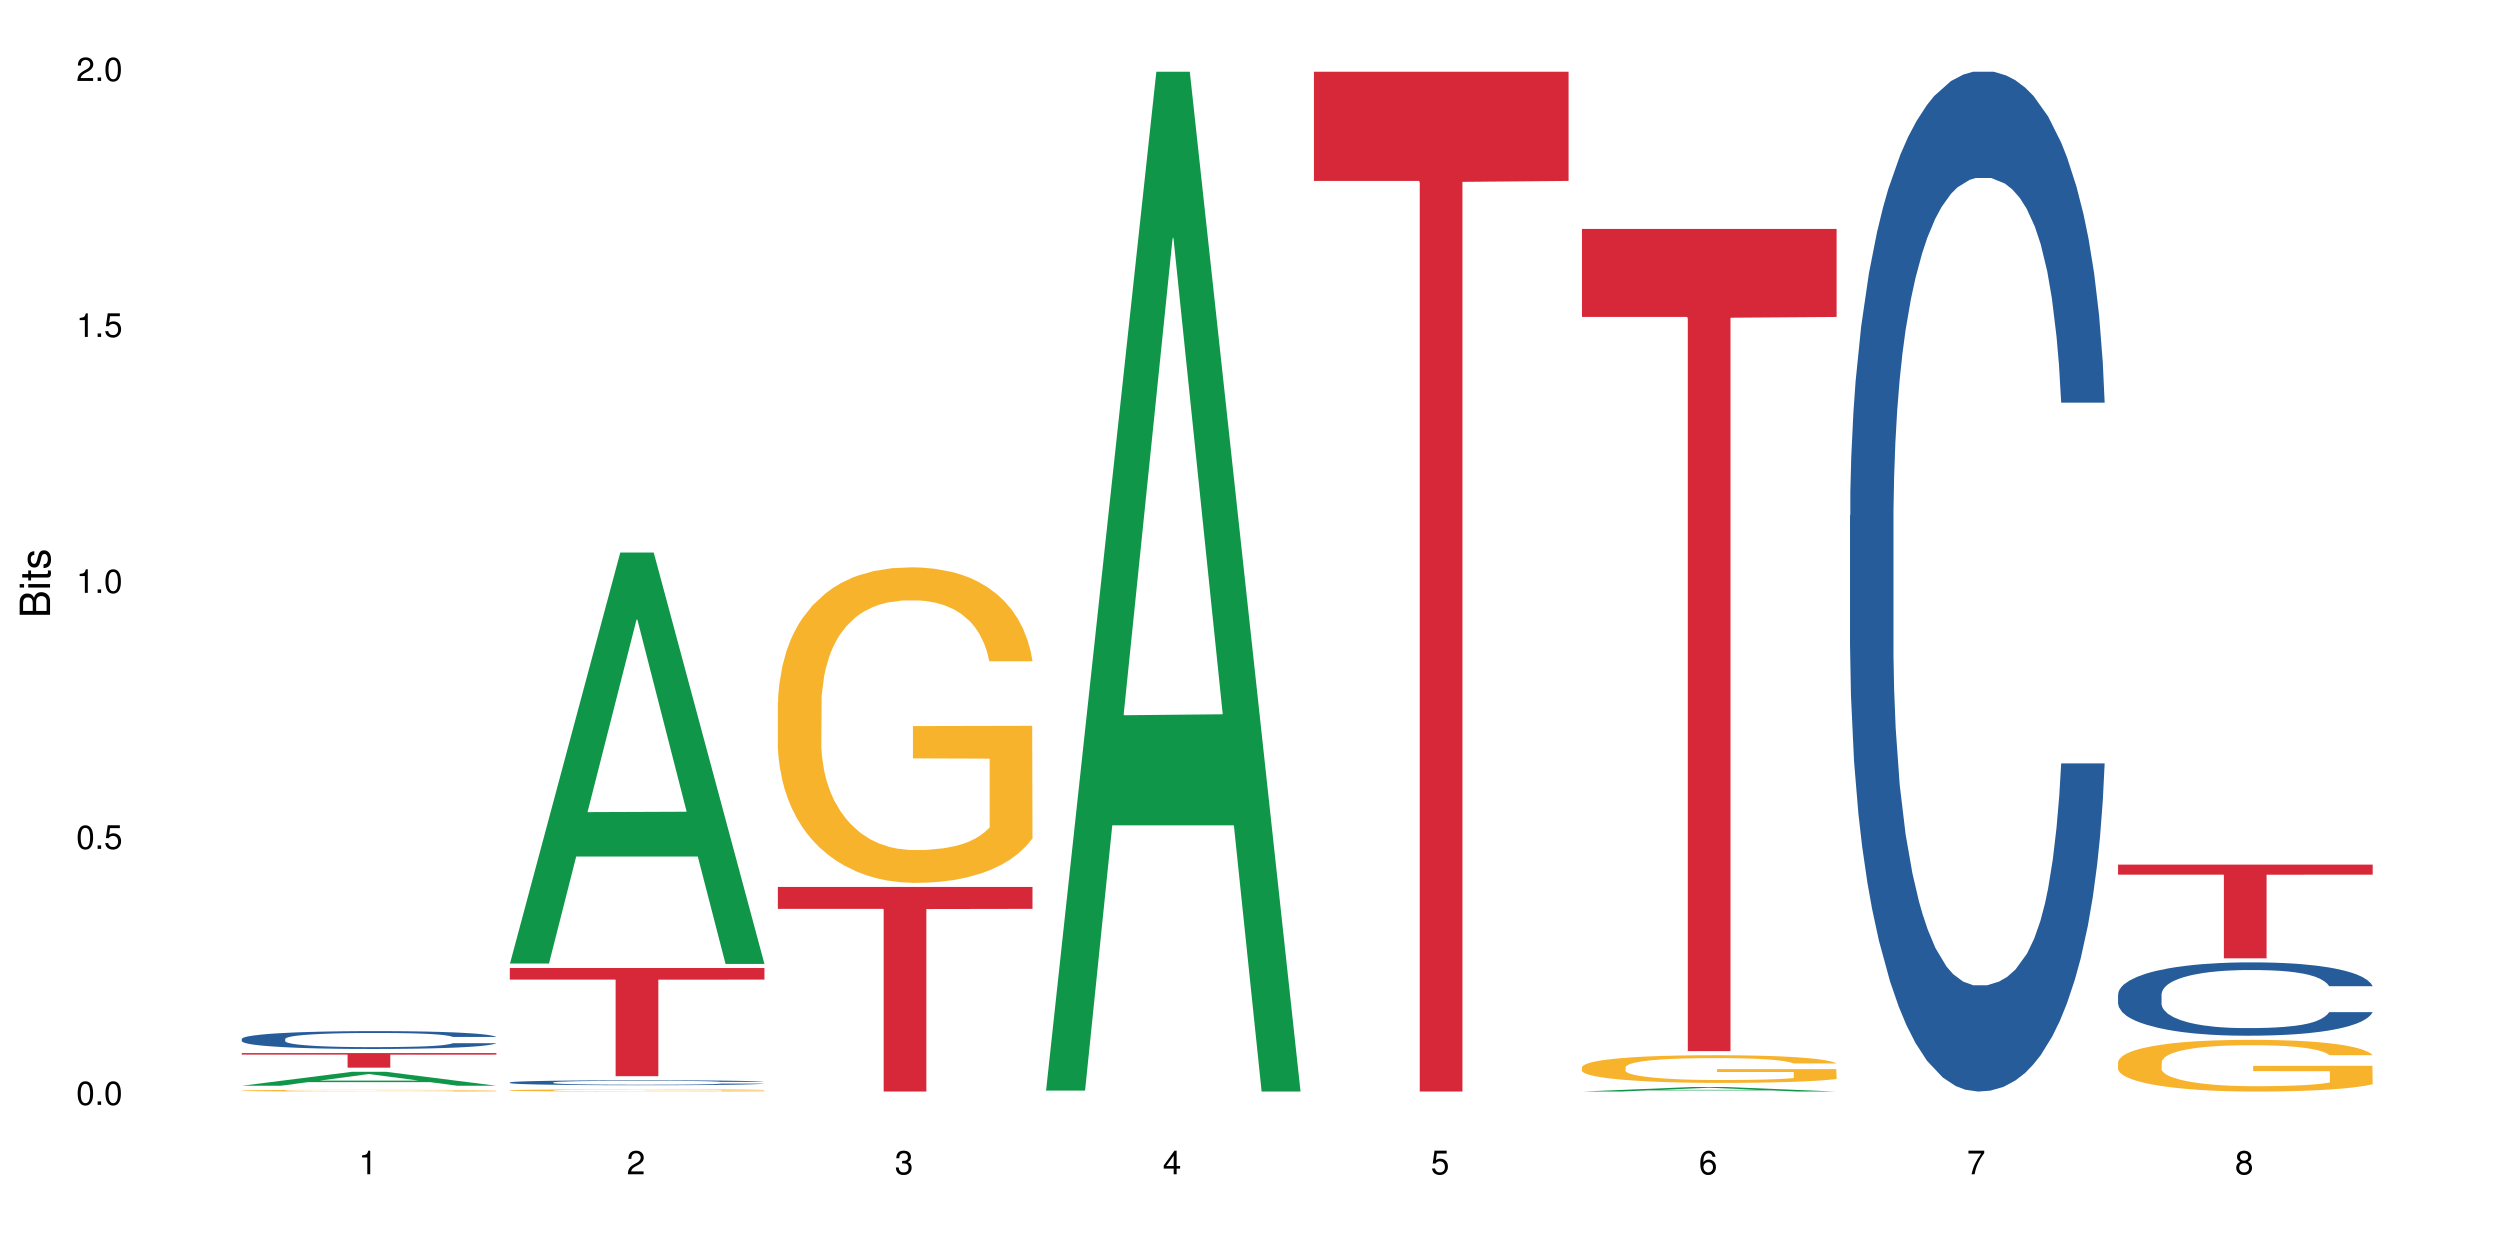 <?xml version="1.0" encoding="UTF-8"?>
<svg xmlns="http://www.w3.org/2000/svg" xmlns:xlink="http://www.w3.org/1999/xlink" width="720pt" height="360pt" viewBox="0 0 720 360" version="1.1">
<defs>
<g>
<symbol overflow="visible" id="glyph0-0">
<path style="stroke:none;" d=""/>
</symbol>
<symbol overflow="visible" id="glyph0-1">
<path style="stroke:none;" d="M 2.641 -6.797 C 2 -6.797 1.422 -6.531 1.078 -6.047 C 0.641 -5.453 0.406 -4.547 0.406 -3.297 C 0.406 -1 1.188 0.219 2.641 0.219 C 4.078 0.219 4.859 -1 4.859 -3.234 C 4.859 -4.562 4.656 -5.438 4.203 -6.047 C 3.844 -6.531 3.281 -6.797 2.641 -6.797 Z M 2.641 -6.047 C 3.547 -6.047 4 -5.125 4 -3.312 C 4 -1.375 3.562 -0.484 2.625 -0.484 C 1.734 -0.484 1.281 -1.422 1.281 -3.281 C 1.281 -5.141 1.734 -6.047 2.641 -6.047 Z M 2.641 -6.047 "/>
</symbol>
<symbol overflow="visible" id="glyph0-2">
<path style="stroke:none;" d="M 1.828 -1 L 0.828 -1 L 0.828 0 L 1.828 0 Z M 1.828 -1 "/>
</symbol>
<symbol overflow="visible" id="glyph0-3">
<path style="stroke:none;" d="M 4.562 -6.797 L 1.062 -6.797 L 0.547 -3.094 L 1.328 -3.094 C 1.719 -3.562 2.047 -3.734 2.578 -3.734 C 3.484 -3.734 4.062 -3.109 4.062 -2.094 C 4.062 -1.125 3.484 -0.531 2.578 -0.531 C 1.828 -0.531 1.375 -0.906 1.188 -1.672 L 0.328 -1.672 C 0.453 -1.109 0.547 -0.844 0.75 -0.594 C 1.125 -0.078 1.828 0.219 2.594 0.219 C 3.969 0.219 4.922 -0.781 4.922 -2.219 C 4.922 -3.562 4.031 -4.484 2.719 -4.484 C 2.25 -4.484 1.859 -4.359 1.469 -4.062 L 1.734 -5.969 L 4.562 -5.969 Z M 4.562 -6.797 "/>
</symbol>
<symbol overflow="visible" id="glyph0-4">
<path style="stroke:none;" d="M 2.484 -4.844 L 2.484 0 L 3.328 0 L 3.328 -6.797 L 2.766 -6.797 C 2.469 -5.75 2.281 -5.609 0.984 -5.453 L 0.984 -4.844 Z M 2.484 -4.844 "/>
</symbol>
<symbol overflow="visible" id="glyph0-5">
<path style="stroke:none;" d="M 4.859 -0.828 L 1.281 -0.828 C 1.359 -1.391 1.672 -1.75 2.5 -2.234 L 3.469 -2.75 C 4.406 -3.266 4.906 -3.969 4.906 -4.812 C 4.906 -5.375 4.672 -5.906 4.266 -6.266 C 3.859 -6.625 3.375 -6.797 2.719 -6.797 C 1.859 -6.797 1.219 -6.5 0.844 -5.922 C 0.609 -5.562 0.5 -5.125 0.484 -4.438 L 1.328 -4.438 C 1.359 -4.906 1.406 -5.188 1.531 -5.406 C 1.75 -5.812 2.188 -6.062 2.703 -6.062 C 3.469 -6.062 4.031 -5.516 4.031 -4.781 C 4.031 -4.25 3.719 -3.797 3.125 -3.438 L 2.234 -2.938 C 0.812 -2.141 0.406 -1.5 0.328 0 L 4.859 0 Z M 4.859 -0.828 "/>
</symbol>
<symbol overflow="visible" id="glyph0-6">
<path style="stroke:none;" d="M 2.125 -3.125 L 2.578 -3.125 C 3.516 -3.125 3.984 -2.703 3.984 -1.891 C 3.984 -1.031 3.469 -0.531 2.578 -0.531 C 1.656 -0.531 1.203 -0.984 1.156 -1.969 L 0.312 -1.969 C 0.344 -1.422 0.438 -1.078 0.609 -0.766 C 0.953 -0.109 1.625 0.219 2.547 0.219 C 3.953 0.219 4.859 -0.609 4.859 -1.906 C 4.859 -2.766 4.516 -3.25 3.703 -3.516 C 4.344 -3.766 4.656 -4.25 4.656 -4.938 C 4.656 -6.109 3.875 -6.797 2.578 -6.797 C 1.203 -6.797 0.484 -6.047 0.453 -4.609 L 1.297 -4.609 C 1.312 -5.016 1.344 -5.25 1.453 -5.453 C 1.641 -5.828 2.062 -6.062 2.594 -6.062 C 3.344 -6.062 3.797 -5.625 3.797 -4.906 C 3.797 -4.422 3.609 -4.141 3.25 -3.984 C 3.016 -3.891 2.719 -3.844 2.125 -3.844 Z M 2.125 -3.125 "/>
</symbol>
<symbol overflow="visible" id="glyph0-7">
<path style="stroke:none;" d="M 3.141 -1.625 L 3.141 0 L 3.984 0 L 3.984 -1.625 L 4.984 -1.625 L 4.984 -2.391 L 3.984 -2.391 L 3.984 -6.797 L 3.359 -6.797 L 0.266 -2.516 L 0.266 -1.625 Z M 3.141 -2.391 L 1 -2.391 L 3.141 -5.359 Z M 3.141 -2.391 "/>
</symbol>
<symbol overflow="visible" id="glyph0-8">
<path style="stroke:none;" d="M 4.781 -5.031 C 4.609 -6.141 3.891 -6.797 2.844 -6.797 C 2.094 -6.797 1.422 -6.438 1.031 -5.828 C 0.609 -5.172 0.406 -4.344 0.406 -3.094 C 0.406 -1.953 0.578 -1.234 0.984 -0.625 C 1.359 -0.078 1.953 0.219 2.703 0.219 C 3.984 0.219 4.922 -0.734 4.922 -2.078 C 4.922 -3.344 4.062 -4.234 2.844 -4.234 C 2.172 -4.234 1.641 -3.969 1.281 -3.469 C 1.281 -5.125 1.828 -6.047 2.797 -6.047 C 3.391 -6.047 3.797 -5.672 3.938 -5.031 Z M 2.734 -3.484 C 3.547 -3.484 4.062 -2.922 4.062 -2 C 4.062 -1.156 3.484 -0.531 2.703 -0.531 C 1.922 -0.531 1.328 -1.188 1.328 -2.047 C 1.328 -2.891 1.906 -3.484 2.734 -3.484 Z M 2.734 -3.484 "/>
</symbol>
<symbol overflow="visible" id="glyph0-9">
<path style="stroke:none;" d="M 4.984 -6.797 L 0.438 -6.797 L 0.438 -5.969 L 4.109 -5.969 C 2.5 -3.656 1.828 -2.234 1.328 0 L 2.219 0 C 2.594 -2.172 3.453 -4.047 4.984 -6.094 Z M 4.984 -6.797 "/>
</symbol>
<symbol overflow="visible" id="glyph0-10">
<path style="stroke:none;" d="M 3.75 -3.578 C 4.453 -4 4.688 -4.344 4.688 -4.984 C 4.688 -6.047 3.844 -6.797 2.641 -6.797 C 1.438 -6.797 0.594 -6.047 0.594 -4.984 C 0.594 -4.359 0.828 -4.016 1.516 -3.578 C 0.734 -3.203 0.359 -2.641 0.359 -1.891 C 0.359 -0.641 1.297 0.219 2.641 0.219 C 3.984 0.219 4.922 -0.641 4.922 -1.875 C 4.922 -2.641 4.531 -3.203 3.75 -3.578 Z M 2.641 -6.047 C 3.359 -6.047 3.812 -5.625 3.812 -4.969 C 3.812 -4.344 3.344 -3.922 2.641 -3.922 C 1.922 -3.922 1.453 -4.344 1.453 -4.984 C 1.453 -5.625 1.922 -6.047 2.641 -6.047 Z M 2.641 -3.203 C 3.484 -3.203 4.062 -2.672 4.062 -1.875 C 4.062 -1.062 3.484 -0.531 2.625 -0.531 C 1.797 -0.531 1.219 -1.078 1.219 -1.875 C 1.219 -2.672 1.797 -3.203 2.641 -3.203 Z M 2.641 -3.203 "/>
</symbol>
<symbol overflow="visible" id="glyph1-0">
<path style="stroke:none;" d=""/>
</symbol>
<symbol overflow="visible" id="glyph1-1">
<path style="stroke:none;" d="M 0 -0.953 L 0 -4.891 C 0 -5.719 -0.234 -6.344 -0.734 -6.797 C -1.188 -7.234 -1.812 -7.469 -2.5 -7.469 C -3.547 -7.469 -4.188 -7 -4.625 -5.875 C -4.984 -6.672 -5.641 -7.094 -6.531 -7.094 C -7.156 -7.094 -7.734 -6.859 -8.141 -6.391 C -8.562 -5.938 -8.75 -5.344 -8.75 -4.5 L -8.75 -0.953 Z M -4.984 -2.062 L -7.766 -2.062 L -7.766 -4.219 C -7.766 -4.844 -7.688 -5.203 -7.453 -5.5 C -7.219 -5.812 -6.859 -5.969 -6.375 -5.969 C -5.906 -5.969 -5.531 -5.812 -5.297 -5.5 C -5.062 -5.203 -4.984 -4.844 -4.984 -4.219 Z M -0.984 -2.062 L -4 -2.062 L -4 -4.781 C -4 -5.328 -3.859 -5.688 -3.578 -5.953 C -3.297 -6.219 -2.922 -6.359 -2.484 -6.359 C -2.062 -6.359 -1.688 -6.219 -1.406 -5.953 C -1.109 -5.688 -0.984 -5.328 -0.984 -4.781 Z M -0.984 -2.062 "/>
</symbol>
<symbol overflow="visible" id="glyph1-2">
<path style="stroke:none;" d="M -6.281 -1.797 L -6.281 -0.797 L 0 -0.797 L 0 -1.797 Z M -8.75 -1.797 L -8.75 -0.797 L -7.484 -0.797 L -7.484 -1.797 Z M -8.75 -1.797 "/>
</symbol>
<symbol overflow="visible" id="glyph1-3">
<path style="stroke:none;" d="M -6.281 -3.047 L -6.281 -2.016 L -8.016 -2.016 L -8.016 -1.016 L -6.281 -1.016 L -6.281 -0.172 L -5.469 -0.172 L -5.469 -1.016 L -0.719 -1.016 C -0.078 -1.016 0.281 -1.453 0.281 -2.234 C 0.281 -2.469 0.25 -2.719 0.188 -3.047 L -0.641 -3.047 C -0.609 -2.922 -0.594 -2.766 -0.594 -2.562 C -0.594 -2.141 -0.719 -2.016 -1.156 -2.016 L -5.469 -2.016 L -5.469 -3.047 Z M -6.281 -3.047 "/>
</symbol>
<symbol overflow="visible" id="glyph1-4">
<path style="stroke:none;" d="M -4.531 -5.25 C -5.766 -5.25 -6.469 -4.422 -6.469 -2.969 C -6.469 -1.516 -5.719 -0.562 -4.547 -0.562 C -3.562 -0.562 -3.094 -1.062 -2.734 -2.562 L -2.516 -3.484 C -2.344 -4.188 -2.094 -4.469 -1.625 -4.469 C -1.047 -4.469 -0.641 -3.875 -0.641 -3 C -0.641 -2.453 -0.797 -2 -1.062 -1.75 C -1.25 -1.594 -1.422 -1.531 -1.875 -1.469 L -1.875 -0.406 C -0.422 -0.453 0.281 -1.266 0.281 -2.922 C 0.281 -4.5 -0.5 -5.516 -1.719 -5.516 C -2.656 -5.516 -3.172 -4.984 -3.469 -3.734 L -3.703 -2.766 C -3.891 -1.953 -4.156 -1.609 -4.594 -1.609 C -5.172 -1.609 -5.547 -2.125 -5.547 -2.938 C -5.547 -3.75 -5.203 -4.172 -4.531 -4.203 Z M -4.531 -5.25 "/>
</symbol>
</g>
</defs>
<g id="surface127337">
<rect x="0" y="0" width="720" height="360" style="fill:rgb(100%,100%,100%);fill-opacity:1;stroke:none;"/>
<path style=" stroke:none;fill-rule:nonzero;fill:rgb(6.275%,58.824%,28.235%);fill-opacity:1;" d="M 69.629 312.695 L 69.707 312.691 L 101.441 308.672 L 111.078 308.672 L 142.965 312.699 L 131.762 312.699 L 123.77 311.648 L 88.746 311.648 L 80.91 312.695 L 69.629 312.695 L 92.117 311.215 L 120.559 311.211 L 106.375 309.332 L 106.219 309.328 L 106.062 309.34 L 92.039 311.211 L 92.117 311.215 Z M 69.629 312.695 "/>
<path style=" stroke:none;fill-rule:nonzero;fill:rgb(14.51%,36.078%,60%);fill-opacity:1;" d="M 69.629 299.203 L 69.719 299.195 L 69.719 299.082 L 69.988 298.906 L 70.613 298.68 L 71.238 298.523 L 72.848 298.246 L 75.086 297.98 L 77.41 297.773 L 79.109 297.652 L 80.629 297.559 L 84.117 297.383 L 86.355 297.293 L 88.77 297.215 L 91.719 297.133 L 93.867 297.086 L 98.695 297.012 L 102.273 296.98 L 105.047 296.965 L 111.039 296.965 L 114.613 296.984 L 117.207 297.008 L 120.07 297.047 L 122.484 297.086 L 126.688 297.191 L 130.445 297.32 L 132.145 297.398 L 134.828 297.543 L 136.883 297.684 L 138.316 297.805 L 139.926 297.98 L 141.355 298.191 L 142.43 298.43 L 142.965 298.633 L 130.445 298.633 L 129.82 298.445 L 129.102 298.301 L 127.762 298.105 L 126.422 297.969 L 124.543 297.836 L 122.844 297.746 L 120.516 297.656 L 118.461 297.598 L 116.312 297.559 L 114.258 297.527 L 110.32 297.5 L 105.762 297.5 L 104.062 297.512 L 100.574 297.547 L 98.695 297.582 L 96.012 297.645 L 94.133 297.707 L 91.898 297.801 L 90.379 297.883 L 88.5 298.004 L 87.16 298.113 L 85.637 298.266 L 84.742 298.383 L 83.938 298.516 L 83.223 298.672 L 82.688 298.836 L 82.328 299.008 L 82.148 299.18 L 82.148 299.906 L 82.328 300.074 L 82.777 300.273 L 83.938 300.559 L 85.637 300.809 L 87.605 301.004 L 89.484 301.145 L 90.559 301.211 L 91.988 301.289 L 94.223 301.383 L 97.445 301.477 L 99.32 301.512 L 102.184 301.551 L 105.137 301.57 L 109.07 301.57 L 112.559 301.551 L 114.883 301.527 L 117.297 301.488 L 120.605 301.41 L 122.664 301.336 L 124.453 301.246 L 125.793 301.156 L 126.688 301.082 L 128.031 300.934 L 129.102 300.773 L 129.906 300.609 L 130.445 300.449 L 142.965 300.449 L 142.43 300.641 L 141.625 300.82 L 140.82 300.957 L 139.566 301.121 L 138.137 301.27 L 136.078 301.434 L 134.379 301.539 L 132.145 301.66 L 130.086 301.746 L 127.852 301.828 L 124.543 301.922 L 122.395 301.969 L 120.07 302.012 L 117.297 302.047 L 113.809 302.082 L 110.055 302.102 L 106.566 302.105 L 102.809 302.094 L 100.035 302.078 L 96.371 302.035 L 91.809 301.949 L 88.5 301.859 L 85.906 301.77 L 83.672 301.676 L 81.168 301.551 L 77.945 301.344 L 75.98 301.184 L 74.637 301.051 L 73.117 300.867 L 72.043 300.703 L 70.793 300.441 L 69.898 300.109 L 69.629 299.852 Z M 69.629 299.203 "/>
<path style=" stroke:none;fill-rule:nonzero;fill:rgb(96.863%,70.196%,16.863%);fill-opacity:1;" d="M 69.629 314.09 L 69.719 314.09 L 69.719 314.078 L 70.078 314.059 L 70.973 314.031 L 72.133 314.008 L 73.387 313.988 L 74.191 313.98 L 75.531 313.969 L 76.695 313.957 L 79.645 313.938 L 83.402 313.918 L 85.461 313.91 L 87.785 313.902 L 91.094 313.895 L 92.613 313.891 L 97.266 313.883 L 102.543 313.879 L 114.703 313.879 L 119.711 313.883 L 122.574 313.891 L 124.809 313.895 L 127.137 313.898 L 129.996 313.91 L 132.68 313.918 L 134.828 313.93 L 136.973 313.945 L 138.762 313.957 L 140.281 313.973 L 141.625 313.992 L 142.43 314.008 L 142.965 314.023 L 130.535 314.023 L 129.82 314.008 L 129.016 313.996 L 127.672 313.98 L 126.332 313.973 L 124.988 313.961 L 122.484 313.949 L 120.34 313.941 L 117.656 313.938 L 115.062 313.934 L 112.109 313.93 L 105.582 313.93 L 101.289 313.934 L 98.785 313.938 L 96.996 313.941 L 94.492 313.945 L 92.973 313.953 L 89.395 313.969 L 87.605 313.98 L 86.621 313.992 L 85.371 314.004 L 84.477 314.016 L 83.492 314.035 L 82.953 314.047 L 82.238 314.078 L 82.148 314.16 L 82.418 314.176 L 82.953 314.195 L 83.672 314.211 L 84.742 314.227 L 85.816 314.242 L 87.695 314.258 L 89.305 314.27 L 90.559 314.277 L 92.973 314.289 L 93.957 314.293 L 96.281 314.301 L 98.695 314.309 L 101.648 314.312 L 103.883 314.316 L 107.461 314.32 L 112.02 314.32 L 117.387 314.316 L 120.785 314.312 L 123.109 314.309 L 124.633 314.305 L 126.508 314.301 L 127.852 314.297 L 129.102 314.293 L 130.625 314.285 L 130.625 314.176 L 108.535 314.176 L 108.535 314.125 L 142.875 314.125 L 142.965 314.301 L 141.086 314.312 L 138.762 314.324 L 136.527 314.336 L 134.199 314.344 L 130.891 314.352 L 128.207 314.355 L 124.094 314.363 L 120.34 314.367 L 116.402 314.367 L 112.914 314.371 L 105.137 314.371 L 101.199 314.367 L 98.07 314.363 L 95.207 314.359 L 92.344 314.352 L 88.77 314.344 L 86.441 314.336 L 84.027 314.328 L 81.613 314.316 L 79.469 314.305 L 78.035 314.293 L 76.605 314.281 L 75.086 314.27 L 73.652 314.254 L 72.582 314.238 L 71.598 314.223 L 70.883 314.211 L 70.164 314.188 L 69.809 314.172 L 69.629 314.16 Z M 69.629 314.09 "/>
<path style=" stroke:none;fill-rule:nonzero;fill:rgb(83.922%,15.686%,22.353%);fill-opacity:1;" d="M 69.629 303.285 L 142.965 303.285 L 142.965 303.734 L 112.402 303.738 L 112.402 307.496 L 100.105 307.496 L 100.105 303.742 L 99.926 303.734 L 69.629 303.734 Z M 69.629 303.285 "/>
<path style=" stroke:none;fill-rule:nonzero;fill:rgb(6.275%,58.824%,28.235%);fill-opacity:1;" d="M 146.824 277.5 L 146.902 277.391 L 178.637 159.129 L 188.273 159.129 L 220.16 277.613 L 208.957 277.613 L 200.965 246.684 L 165.941 246.684 L 158.109 277.5 L 146.824 277.5 L 169.312 233.891 L 197.754 233.777 L 183.57 178.484 L 183.414 178.375 L 183.258 178.707 L 169.234 233.777 L 169.312 233.891 Z M 146.824 277.5 "/>
<path style=" stroke:none;fill-rule:nonzero;fill:rgb(14.51%,36.078%,60%);fill-opacity:1;" d="M 146.824 311.738 L 146.914 311.738 L 146.914 311.707 L 147.184 311.656 L 147.809 311.594 L 148.434 311.551 L 150.043 311.473 L 152.281 311.398 L 154.605 311.344 L 156.305 311.309 L 157.824 311.281 L 161.312 311.234 L 163.551 311.211 L 165.965 311.188 L 168.914 311.164 L 171.062 311.152 L 175.891 311.133 L 179.469 311.121 L 182.242 311.117 L 188.234 311.117 L 191.812 311.125 L 194.406 311.129 L 197.266 311.141 L 199.68 311.152 L 203.883 311.18 L 207.641 311.219 L 209.34 311.238 L 212.023 311.277 L 214.078 311.316 L 215.512 311.352 L 217.121 311.398 L 218.551 311.457 L 219.625 311.523 L 220.16 311.582 L 207.641 311.582 L 207.016 311.527 L 206.301 311.488 L 204.957 311.434 L 203.617 311.398 L 201.738 311.359 L 200.039 311.336 L 197.715 311.309 L 195.656 311.293 L 193.512 311.281 L 191.453 311.273 L 187.52 311.266 L 182.957 311.266 L 181.258 311.27 L 177.77 311.281 L 175.891 311.289 L 173.207 311.309 L 171.332 311.324 L 169.094 311.352 L 167.574 311.371 L 165.695 311.406 L 164.355 311.438 L 162.836 311.48 L 161.941 311.512 L 161.137 311.547 L 160.418 311.594 L 159.883 311.637 L 159.523 311.688 L 159.348 311.734 L 159.348 311.934 L 159.523 311.98 L 159.973 312.035 L 161.137 312.117 L 162.836 312.188 L 164.801 312.242 L 166.68 312.281 L 167.754 312.297 L 169.184 312.32 L 171.418 312.344 L 174.641 312.371 L 176.516 312.383 L 179.379 312.391 L 182.332 312.398 L 186.266 312.398 L 189.754 312.391 L 192.078 312.387 L 194.492 312.375 L 197.805 312.352 L 199.859 312.332 L 201.648 312.309 L 202.988 312.281 L 203.883 312.262 L 205.227 312.223 L 206.301 312.176 L 207.105 312.129 L 207.641 312.086 L 220.16 312.086 L 219.625 312.137 L 218.82 312.191 L 218.016 312.227 L 216.762 312.273 L 215.332 312.312 L 213.273 312.359 L 211.574 312.391 L 209.34 312.422 L 207.281 312.445 L 205.047 312.469 L 201.738 312.496 L 199.59 312.508 L 197.266 312.52 L 194.492 312.531 L 191.004 312.539 L 187.25 312.543 L 183.762 312.547 L 180.004 312.543 L 177.234 312.539 L 173.566 312.527 L 169.004 312.504 L 165.695 312.477 L 163.102 312.453 L 160.867 312.426 L 158.363 312.391 L 155.145 312.336 L 153.176 312.289 L 151.832 312.254 L 150.312 312.203 L 149.238 312.156 L 147.988 312.082 L 147.094 311.992 L 146.824 311.918 Z M 146.824 311.738 "/>
<path style=" stroke:none;fill-rule:nonzero;fill:rgb(96.863%,70.196%,16.863%);fill-opacity:1;" d="M 146.824 314 L 146.914 314 L 146.914 313.988 L 147.273 313.961 L 148.168 313.926 L 149.328 313.895 L 150.582 313.871 L 151.387 313.859 L 152.727 313.844 L 153.891 313.828 L 156.844 313.805 L 160.598 313.777 L 162.656 313.77 L 164.98 313.758 L 168.289 313.746 L 169.809 313.742 L 174.461 313.734 L 179.738 313.727 L 191.898 313.727 L 196.91 313.734 L 199.77 313.742 L 202.008 313.746 L 204.332 313.754 L 207.195 313.766 L 209.875 313.781 L 212.023 313.793 L 214.168 313.812 L 215.957 313.832 L 217.477 313.852 L 218.82 313.875 L 219.625 313.898 L 220.16 313.918 L 207.73 313.918 L 207.016 313.898 L 206.211 313.883 L 204.867 313.863 L 203.527 313.848 L 202.184 313.836 L 199.68 313.82 L 197.535 313.812 L 194.852 313.805 L 192.258 313.797 L 189.305 313.793 L 182.777 313.793 L 178.484 313.797 L 175.98 313.801 L 174.191 313.805 L 171.688 313.816 L 170.168 313.824 L 169.273 313.828 L 166.59 313.844 L 164.801 313.863 L 163.816 313.875 L 162.566 313.891 L 161.672 313.906 L 160.688 313.93 L 160.152 313.949 L 159.434 313.988 L 159.348 314.094 L 159.613 314.117 L 160.152 314.141 L 160.867 314.16 L 161.941 314.184 L 163.012 314.203 L 164.891 314.223 L 166.5 314.238 L 167.754 314.25 L 170.168 314.266 L 171.152 314.27 L 173.477 314.281 L 175.891 314.289 L 178.844 314.297 L 181.078 314.301 L 184.656 314.305 L 189.219 314.305 L 194.582 314.301 L 197.98 314.297 L 200.309 314.289 L 201.828 314.285 L 203.707 314.281 L 205.047 314.273 L 206.301 314.266 L 207.82 314.258 L 207.82 314.117 L 185.73 314.117 L 185.73 314.051 L 220.07 314.051 L 220.16 314.281 L 218.285 314.297 L 215.957 314.312 L 213.723 314.324 L 211.398 314.332 L 208.086 314.344 L 205.406 314.352 L 201.289 314.359 L 197.535 314.363 L 193.598 314.367 L 190.113 314.371 L 182.332 314.371 L 178.395 314.367 L 175.266 314.359 L 172.402 314.355 L 169.543 314.348 L 165.965 314.336 L 163.641 314.324 L 161.223 314.312 L 158.809 314.297 L 156.664 314.281 L 155.23 314.27 L 153.801 314.254 L 152.281 314.238 L 150.852 314.219 L 149.777 314.199 L 148.793 314.18 L 148.078 314.16 L 147.363 314.133 L 147.004 314.113 L 146.824 314.094 Z M 146.824 314 "/>
<path style=" stroke:none;fill-rule:nonzero;fill:rgb(83.922%,15.686%,22.353%);fill-opacity:1;" d="M 146.824 278.789 L 220.16 278.789 L 220.16 282.125 L 189.598 282.152 L 189.598 309.938 L 177.301 309.938 L 177.301 282.184 L 177.121 282.125 L 146.824 282.125 Z M 146.824 278.789 "/>
<path style=" stroke:none;fill-rule:nonzero;fill:rgb(96.863%,70.196%,16.863%);fill-opacity:1;" d="M 224.02 202.309 L 224.109 202.223 L 224.109 200.562 L 224.469 196.828 L 225.363 191.684 L 226.523 187.449 L 227.777 184.129 L 228.582 182.387 L 229.926 179.898 L 231.086 178.07 L 234.039 174.336 L 237.793 170.852 L 239.852 169.355 L 242.176 167.945 L 245.484 166.367 L 247.004 165.789 L 251.656 164.461 L 256.934 163.629 L 262.746 163.383 L 265.43 163.465 L 269.098 163.797 L 274.105 164.711 L 276.965 165.539 L 279.203 166.367 L 281.527 167.449 L 284.391 169.109 L 287.074 171.102 L 289.219 173.094 L 291.367 175.582 L 293.152 178.238 L 294.676 181.145 L 296.016 184.629 L 296.82 187.535 L 297.355 190.438 L 284.926 190.438 L 284.211 187.535 L 283.406 185.293 L 282.062 182.555 L 280.723 180.562 L 279.383 178.984 L 276.875 176.828 L 274.73 175.5 L 272.047 174.336 L 269.453 173.59 L 266.504 173.094 L 264.715 172.926 L 259.973 172.926 L 255.68 173.508 L 253.176 174.172 L 251.387 174.836 L 248.883 176.078 L 247.363 177.074 L 246.469 177.738 L 243.785 180.312 L 241.996 182.637 L 241.016 184.215 L 239.762 186.703 L 238.867 188.945 L 237.883 192.266 L 237.348 194.754 L 236.633 200.398 L 236.543 215.336 L 236.809 218.492 L 237.348 221.895 L 238.062 224.883 L 239.137 228.035 L 240.207 230.445 L 242.086 233.68 L 243.695 235.84 L 244.949 237.25 L 247.363 239.488 L 248.348 240.238 L 250.672 241.73 L 253.086 242.895 L 256.039 243.891 L 258.273 244.387 L 261.852 244.801 L 266.414 244.801 L 271.777 244.305 L 275.176 243.641 L 277.504 242.977 L 279.023 242.395 L 280.902 241.48 L 282.242 240.652 L 283.496 239.738 L 285.016 238.328 L 285.016 218.492 L 262.926 218.41 L 262.926 209.113 L 297.27 209.031 L 297.355 241.48 L 295.48 243.723 L 293.152 245.883 L 290.918 247.543 L 288.594 248.953 L 285.285 250.527 L 282.602 251.523 L 278.488 252.688 L 274.73 253.434 L 270.797 253.934 L 267.309 254.18 L 263.195 254.266 L 259.527 254.098 L 255.59 253.602 L 252.461 252.938 L 249.598 252.105 L 246.738 251.027 L 243.16 249.285 L 240.836 247.871 L 238.422 246.129 L 236.004 244.055 L 233.859 241.812 L 232.43 240.07 L 230.996 238.078 L 229.477 235.59 L 228.047 232.766 L 226.973 230.195 L 225.988 227.289 L 225.273 224.551 L 224.559 220.816 L 224.199 217.828 L 224.02 215.254 Z M 224.02 202.309 "/>
<path style=" stroke:none;fill-rule:nonzero;fill:rgb(83.922%,15.686%,22.353%);fill-opacity:1;" d="M 224.02 255.445 L 297.355 255.445 L 297.355 261.75 L 266.793 261.805 L 266.793 314.371 L 254.496 314.371 L 254.496 261.863 L 254.316 261.75 L 224.02 261.75 Z M 224.02 255.445 "/>
<path style=" stroke:none;fill-rule:nonzero;fill:rgb(6.275%,58.824%,28.235%);fill-opacity:1;" d="M 301.219 314.094 L 301.297 313.82 L 333.027 20.664 L 342.664 20.664 L 374.555 314.371 L 363.348 314.371 L 355.355 237.703 L 320.336 237.703 L 312.5 314.094 L 301.219 314.094 L 323.703 205.988 L 352.145 205.711 L 337.965 68.648 L 337.809 68.375 L 337.648 69.199 L 323.625 205.711 L 323.703 205.988 Z M 301.219 314.094 "/>
<path style=" stroke:none;fill-rule:nonzero;fill:rgb(83.922%,15.686%,22.353%);fill-opacity:1;" d="M 378.414 20.664 L 451.75 20.664 L 451.75 52.102 L 421.184 52.379 L 421.184 314.371 L 408.887 314.371 L 408.887 52.652 L 408.711 52.102 L 378.414 52.102 Z M 378.414 20.664 "/>
<path style=" stroke:none;fill-rule:nonzero;fill:rgb(6.275%,58.824%,28.235%);fill-opacity:1;" d="M 455.609 314.371 L 455.688 314.367 L 487.418 313.055 L 497.055 313.055 L 528.945 314.371 L 517.742 314.371 L 509.75 314.027 L 474.727 314.027 L 466.891 314.371 L 455.609 314.371 L 478.094 313.887 L 506.535 313.883 L 492.355 313.27 L 492.199 313.27 L 492.043 313.273 L 478.016 313.883 L 478.094 313.887 Z M 455.609 314.371 "/>
<path style=" stroke:none;fill-rule:nonzero;fill:rgb(96.863%,70.196%,16.863%);fill-opacity:1;" d="M 455.609 307.316 L 455.699 307.309 L 455.699 307.164 L 456.055 306.836 L 456.949 306.383 L 458.113 306.012 L 459.367 305.723 L 460.172 305.57 L 461.512 305.352 L 462.676 305.191 L 465.625 304.863 L 469.383 304.559 L 471.438 304.426 L 473.766 304.301 L 477.074 304.164 L 478.594 304.113 L 483.246 303.996 L 488.52 303.922 L 494.336 303.902 L 497.016 303.91 L 500.684 303.938 L 505.691 304.02 L 508.555 304.09 L 510.789 304.164 L 513.117 304.258 L 515.977 304.402 L 518.66 304.578 L 520.805 304.754 L 522.953 304.973 L 524.742 305.203 L 526.262 305.461 L 527.605 305.766 L 528.41 306.02 L 528.945 306.273 L 516.516 306.273 L 515.797 306.02 L 514.992 305.824 L 513.652 305.582 L 512.309 305.41 L 510.969 305.27 L 508.465 305.082 L 506.316 304.965 L 503.637 304.863 L 501.043 304.797 L 498.09 304.754 L 496.301 304.738 L 491.562 304.738 L 487.27 304.789 L 484.766 304.848 L 482.977 304.906 L 480.473 305.016 L 478.953 305.102 L 478.059 305.16 L 475.375 305.387 L 473.586 305.59 L 472.602 305.73 L 471.348 305.949 L 470.457 306.145 L 469.473 306.434 L 468.934 306.652 L 468.219 307.148 L 468.129 308.461 L 468.398 308.734 L 468.934 309.035 L 469.648 309.297 L 470.723 309.574 L 471.797 309.785 L 473.676 310.07 L 475.285 310.258 L 476.535 310.383 L 478.953 310.578 L 479.934 310.645 L 482.262 310.773 L 484.676 310.879 L 487.625 310.965 L 489.863 311.008 L 493.441 311.043 L 498 311.043 L 503.367 311 L 506.766 310.941 L 509.09 310.883 L 510.609 310.832 L 512.488 310.754 L 513.832 310.68 L 515.082 310.602 L 516.602 310.477 L 516.602 308.734 L 494.512 308.73 L 494.512 307.914 L 528.855 307.906 L 528.945 310.754 L 527.066 310.949 L 524.742 311.141 L 522.508 311.285 L 520.18 311.41 L 516.871 311.547 L 514.188 311.633 L 510.074 311.734 L 506.316 311.801 L 502.383 311.844 L 498.895 311.867 L 494.781 311.875 L 491.113 311.859 L 487.18 311.816 L 484.051 311.758 L 481.188 311.684 L 478.324 311.59 L 474.746 311.438 L 472.422 311.312 L 470.008 311.16 L 467.594 310.98 L 465.445 310.781 L 464.016 310.629 L 462.586 310.453 L 461.066 310.234 L 459.633 309.988 L 458.559 309.762 L 457.578 309.508 L 456.859 309.27 L 456.145 308.941 L 455.789 308.68 L 455.609 308.453 Z M 455.609 307.316 "/>
<path style=" stroke:none;fill-rule:nonzero;fill:rgb(83.922%,15.686%,22.353%);fill-opacity:1;" d="M 455.609 65.934 L 528.945 65.934 L 528.945 91.281 L 498.383 91.504 L 498.383 302.723 L 486.086 302.723 L 486.086 91.727 L 485.906 91.281 L 455.609 91.281 Z M 455.609 65.934 "/>
<path style=" stroke:none;fill-rule:nonzero;fill:rgb(14.51%,36.078%,60%);fill-opacity:1;" d="M 532.805 148.457 L 532.895 148.188 L 532.895 141.742 L 533.164 131.543 L 533.789 118.656 L 534.414 109.797 L 536.023 93.957 L 538.262 78.652 L 540.586 66.84 L 542.285 59.859 L 543.805 54.492 L 547.293 44.559 L 549.527 39.457 L 551.945 34.891 L 554.895 30.328 L 557.043 27.645 L 561.871 23.348 L 565.449 21.469 L 568.223 20.664 L 574.215 20.664 L 577.789 21.738 L 580.383 23.078 L 583.246 25.227 L 585.66 27.645 L 589.863 33.551 L 593.621 41.066 L 595.32 45.363 L 598.004 53.684 L 600.059 61.738 L 601.492 68.719 L 603.102 78.652 L 604.531 90.734 L 605.605 104.426 L 606.141 115.969 L 593.621 115.969 L 592.996 105.23 L 592.277 96.91 L 590.938 85.902 L 589.598 78.117 L 587.719 70.332 L 586.02 65.23 L 583.691 60.129 L 581.637 56.906 L 579.488 54.492 L 577.434 52.879 L 573.496 51.27 L 568.938 51.27 L 567.238 51.805 L 563.75 53.953 L 561.871 55.832 L 559.188 59.59 L 557.309 63.082 L 555.074 68.449 L 553.555 73.016 L 551.676 79.996 L 550.336 86.172 L 548.812 95.031 L 547.918 101.742 L 547.113 109.258 L 546.398 118.117 L 545.863 127.516 L 545.504 137.449 L 545.324 147.113 L 545.324 188.727 L 545.504 198.391 L 545.953 209.668 L 547.113 226.043 L 548.812 240.273 L 550.781 251.547 L 552.66 259.602 L 553.734 263.359 L 555.164 267.656 L 557.398 273.027 L 560.617 278.395 L 562.496 280.543 L 565.359 282.691 L 568.309 283.766 L 572.246 283.766 L 575.734 282.691 L 578.059 281.348 L 580.473 279.199 L 583.781 274.637 L 585.84 270.34 L 587.629 265.242 L 588.969 260.141 L 589.863 255.844 L 591.207 247.52 L 592.277 238.395 L 593.082 228.996 L 593.621 219.867 L 606.141 219.867 L 605.605 230.609 L 604.801 241.078 L 603.996 248.863 L 602.742 258.262 L 601.312 266.582 L 599.254 275.98 L 597.555 282.152 L 595.32 288.867 L 593.262 293.969 L 591.027 298.531 L 587.719 303.898 L 585.57 306.586 L 583.246 309 L 580.473 311.148 L 576.984 313.027 L 573.23 314.102 L 569.742 314.371 L 565.984 313.832 L 563.211 312.762 L 559.547 310.344 L 554.984 305.512 L 551.676 300.41 L 549.082 295.309 L 546.848 289.941 L 544.344 282.691 L 541.121 270.879 L 539.156 261.75 L 537.812 254.234 L 536.293 243.762 L 535.219 234.367 L 533.969 219.332 L 533.074 200.27 L 532.805 185.504 Z M 532.805 148.457 "/>
<path style=" stroke:none;fill-rule:nonzero;fill:rgb(14.51%,36.078%,60%);fill-opacity:1;" d="M 610 286.363 L 610.09 286.344 L 610.09 285.883 L 610.359 285.148 L 610.984 284.223 L 611.609 283.586 L 613.219 282.445 L 615.457 281.348 L 617.781 280.496 L 619.48 279.996 L 621 279.609 L 624.488 278.895 L 626.727 278.527 L 629.141 278.199 L 632.09 277.871 L 634.238 277.68 L 639.066 277.371 L 642.645 277.234 L 645.418 277.176 L 651.41 277.176 L 654.988 277.254 L 657.578 277.352 L 660.441 277.504 L 662.855 277.68 L 667.059 278.105 L 670.816 278.645 L 672.516 278.953 L 675.199 279.551 L 677.254 280.129 L 678.688 280.633 L 680.297 281.348 L 681.727 282.215 L 682.801 283.199 L 683.336 284.027 L 670.816 284.027 L 670.191 283.258 L 669.477 282.66 L 668.133 281.867 L 666.793 281.309 L 664.914 280.746 L 663.215 280.383 L 660.891 280.016 L 658.832 279.781 L 656.688 279.609 L 654.629 279.492 L 650.695 279.379 L 646.133 279.379 L 644.434 279.418 L 640.945 279.57 L 639.066 279.707 L 636.383 279.977 L 634.508 280.227 L 632.27 280.613 L 630.75 280.941 L 628.871 281.441 L 627.531 281.887 L 626.008 282.523 L 625.117 283.004 L 624.309 283.547 L 623.594 284.184 L 623.059 284.859 L 622.699 285.574 L 622.523 286.266 L 622.523 289.258 L 622.699 289.953 L 623.148 290.762 L 624.309 291.941 L 626.008 292.965 L 627.977 293.773 L 629.855 294.352 L 630.93 294.621 L 632.359 294.934 L 634.594 295.316 L 637.816 295.703 L 639.691 295.859 L 642.555 296.012 L 645.508 296.09 L 649.441 296.09 L 652.93 296.012 L 655.254 295.914 L 657.668 295.762 L 660.977 295.434 L 663.035 295.125 L 664.824 294.758 L 666.164 294.391 L 667.059 294.082 L 668.402 293.484 L 669.477 292.828 L 670.281 292.152 L 670.816 291.496 L 683.336 291.496 L 682.801 292.27 L 681.996 293.02 L 681.191 293.582 L 679.938 294.258 L 678.508 294.855 L 676.449 295.531 L 674.75 295.973 L 672.516 296.457 L 670.457 296.824 L 668.223 297.152 L 664.914 297.535 L 662.766 297.73 L 660.441 297.902 L 657.668 298.059 L 654.18 298.191 L 650.426 298.27 L 646.938 298.289 L 643.18 298.25 L 640.41 298.176 L 636.742 298 L 632.18 297.652 L 628.871 297.285 L 626.277 296.918 L 624.043 296.535 L 621.539 296.012 L 618.316 295.164 L 616.352 294.508 L 615.008 293.969 L 613.488 293.215 L 612.414 292.539 L 611.164 291.457 L 610.27 290.09 L 610 289.027 Z M 610 286.363 "/>
<path style=" stroke:none;fill-rule:nonzero;fill:rgb(96.863%,70.196%,16.863%);fill-opacity:1;" d="M 610 305.852 L 610.09 305.84 L 610.09 305.566 L 610.449 304.953 L 611.344 304.109 L 612.504 303.414 L 613.758 302.871 L 614.562 302.586 L 615.902 302.176 L 617.066 301.879 L 620.016 301.266 L 623.773 300.695 L 625.832 300.449 L 628.156 300.219 L 631.465 299.961 L 632.984 299.863 L 637.637 299.645 L 642.914 299.512 L 648.727 299.469 L 651.41 299.484 L 655.074 299.539 L 660.086 299.688 L 662.945 299.824 L 665.184 299.961 L 667.508 300.137 L 670.367 300.41 L 673.051 300.734 L 675.199 301.062 L 677.344 301.469 L 679.133 301.906 L 680.652 302.383 L 681.996 302.953 L 682.801 303.43 L 683.336 303.906 L 670.906 303.906 L 670.191 303.43 L 669.387 303.062 L 668.043 302.613 L 666.703 302.285 L 665.359 302.027 L 662.855 301.672 L 660.711 301.457 L 658.027 301.266 L 655.434 301.145 L 652.48 301.062 L 650.695 301.035 L 645.953 301.035 L 641.66 301.129 L 639.156 301.238 L 637.367 301.348 L 634.863 301.551 L 633.344 301.715 L 632.449 301.824 L 629.766 302.246 L 627.977 302.625 L 626.992 302.887 L 625.742 303.293 L 624.848 303.66 L 623.863 304.203 L 623.328 304.613 L 622.609 305.539 L 622.523 307.988 L 622.789 308.504 L 623.328 309.062 L 624.043 309.555 L 625.117 310.07 L 626.188 310.465 L 628.066 310.996 L 629.676 311.348 L 630.93 311.582 L 633.344 311.949 L 634.328 312.07 L 636.652 312.316 L 639.066 312.508 L 642.02 312.668 L 644.254 312.75 L 647.832 312.82 L 652.395 312.82 L 657.758 312.738 L 661.156 312.629 L 663.484 312.52 L 665.004 312.426 L 666.883 312.273 L 668.223 312.141 L 669.477 311.988 L 670.996 311.758 L 670.996 308.504 L 648.906 308.492 L 648.906 306.969 L 683.246 306.953 L 683.336 312.273 L 681.457 312.641 L 679.133 312.996 L 676.898 313.27 L 674.574 313.5 L 671.262 313.758 L 668.582 313.922 L 664.465 314.113 L 660.711 314.234 L 656.773 314.316 L 653.285 314.355 L 649.172 314.371 L 645.508 314.344 L 641.57 314.262 L 638.441 314.152 L 635.578 314.016 L 632.719 313.84 L 629.141 313.555 L 626.816 313.324 L 624.398 313.035 L 621.984 312.695 L 619.84 312.328 L 618.406 312.043 L 616.977 311.719 L 615.457 311.309 L 614.027 310.848 L 612.953 310.426 L 611.969 309.949 L 611.254 309.5 L 610.539 308.887 L 610.18 308.395 L 610 307.973 Z M 610 305.852 "/>
<path style=" stroke:none;fill-rule:nonzero;fill:rgb(83.922%,15.686%,22.353%);fill-opacity:1;" d="M 610 249.008 L 683.336 249.008 L 683.336 251.898 L 652.773 251.922 L 652.773 276 L 640.477 276 L 640.477 251.949 L 640.297 251.898 L 610 251.898 Z M 610 249.008 "/>
<g style="fill:rgb(0%,0%,0%);fill-opacity:1;">
  <use xlink:href="#glyph0-1" x="21.957" y="318.198"/>
  <use xlink:href="#glyph0-2" x="27.291" y="318.198"/>
  <use xlink:href="#glyph0-1" x="29.958" y="318.198"/>
</g>
<g style="fill:rgb(0%,0%,0%);fill-opacity:1;">
  <use xlink:href="#glyph0-1" x="21.957" y="244.476"/>
  <use xlink:href="#glyph0-2" x="27.291" y="244.476"/>
  <use xlink:href="#glyph0-3" x="29.958" y="244.476"/>
</g>
<g style="fill:rgb(0%,0%,0%);fill-opacity:1;">
  <use xlink:href="#glyph0-4" x="21.957" y="170.753"/>
  <use xlink:href="#glyph0-2" x="27.291" y="170.753"/>
  <use xlink:href="#glyph0-1" x="29.958" y="170.753"/>
</g>
<g style="fill:rgb(0%,0%,0%);fill-opacity:1;">
  <use xlink:href="#glyph0-4" x="21.957" y="97.034"/>
  <use xlink:href="#glyph0-2" x="27.291" y="97.034"/>
  <use xlink:href="#glyph0-3" x="29.958" y="97.034"/>
</g>
<g style="fill:rgb(0%,0%,0%);fill-opacity:1;">
  <use xlink:href="#glyph0-5" x="21.957" y="23.312"/>
  <use xlink:href="#glyph0-2" x="27.291" y="23.312"/>
  <use xlink:href="#glyph0-1" x="29.958" y="23.312"/>
</g>
<g style="fill:rgb(0%,0%,0%);fill-opacity:1;">
  <use xlink:href="#glyph0-4" x="103.297" y="338.19"/>
</g>
<g style="fill:rgb(0%,0%,0%);fill-opacity:1;">
  <use xlink:href="#glyph0-5" x="180.492" y="338.19"/>
</g>
<g style="fill:rgb(0%,0%,0%);fill-opacity:1;">
  <use xlink:href="#glyph0-6" x="257.688" y="338.19"/>
</g>
<g style="fill:rgb(0%,0%,0%);fill-opacity:1;">
  <use xlink:href="#glyph0-7" x="334.887" y="338.19"/>
</g>
<g style="fill:rgb(0%,0%,0%);fill-opacity:1;">
  <use xlink:href="#glyph0-3" x="412.082" y="338.19"/>
</g>
<g style="fill:rgb(0%,0%,0%);fill-opacity:1;">
  <use xlink:href="#glyph0-8" x="489.277" y="338.19"/>
</g>
<g style="fill:rgb(0%,0%,0%);fill-opacity:1;">
  <use xlink:href="#glyph0-9" x="566.473" y="338.19"/>
</g>
<g style="fill:rgb(0%,0%,0%);fill-opacity:1;">
  <use xlink:href="#glyph0-10" x="643.668" y="338.19"/>
</g>
<g style="fill:rgb(0%,0%,0%);fill-opacity:1;">
  <use xlink:href="#glyph1-1" x="14.412" y="178.016"/>
  <use xlink:href="#glyph1-2" x="14.412" y="170.012"/>
  <use xlink:href="#glyph1-3" x="14.412" y="167.348"/>
  <use xlink:href="#glyph1-4" x="14.412" y="164.012"/>
</g>
</g>
</svg>
